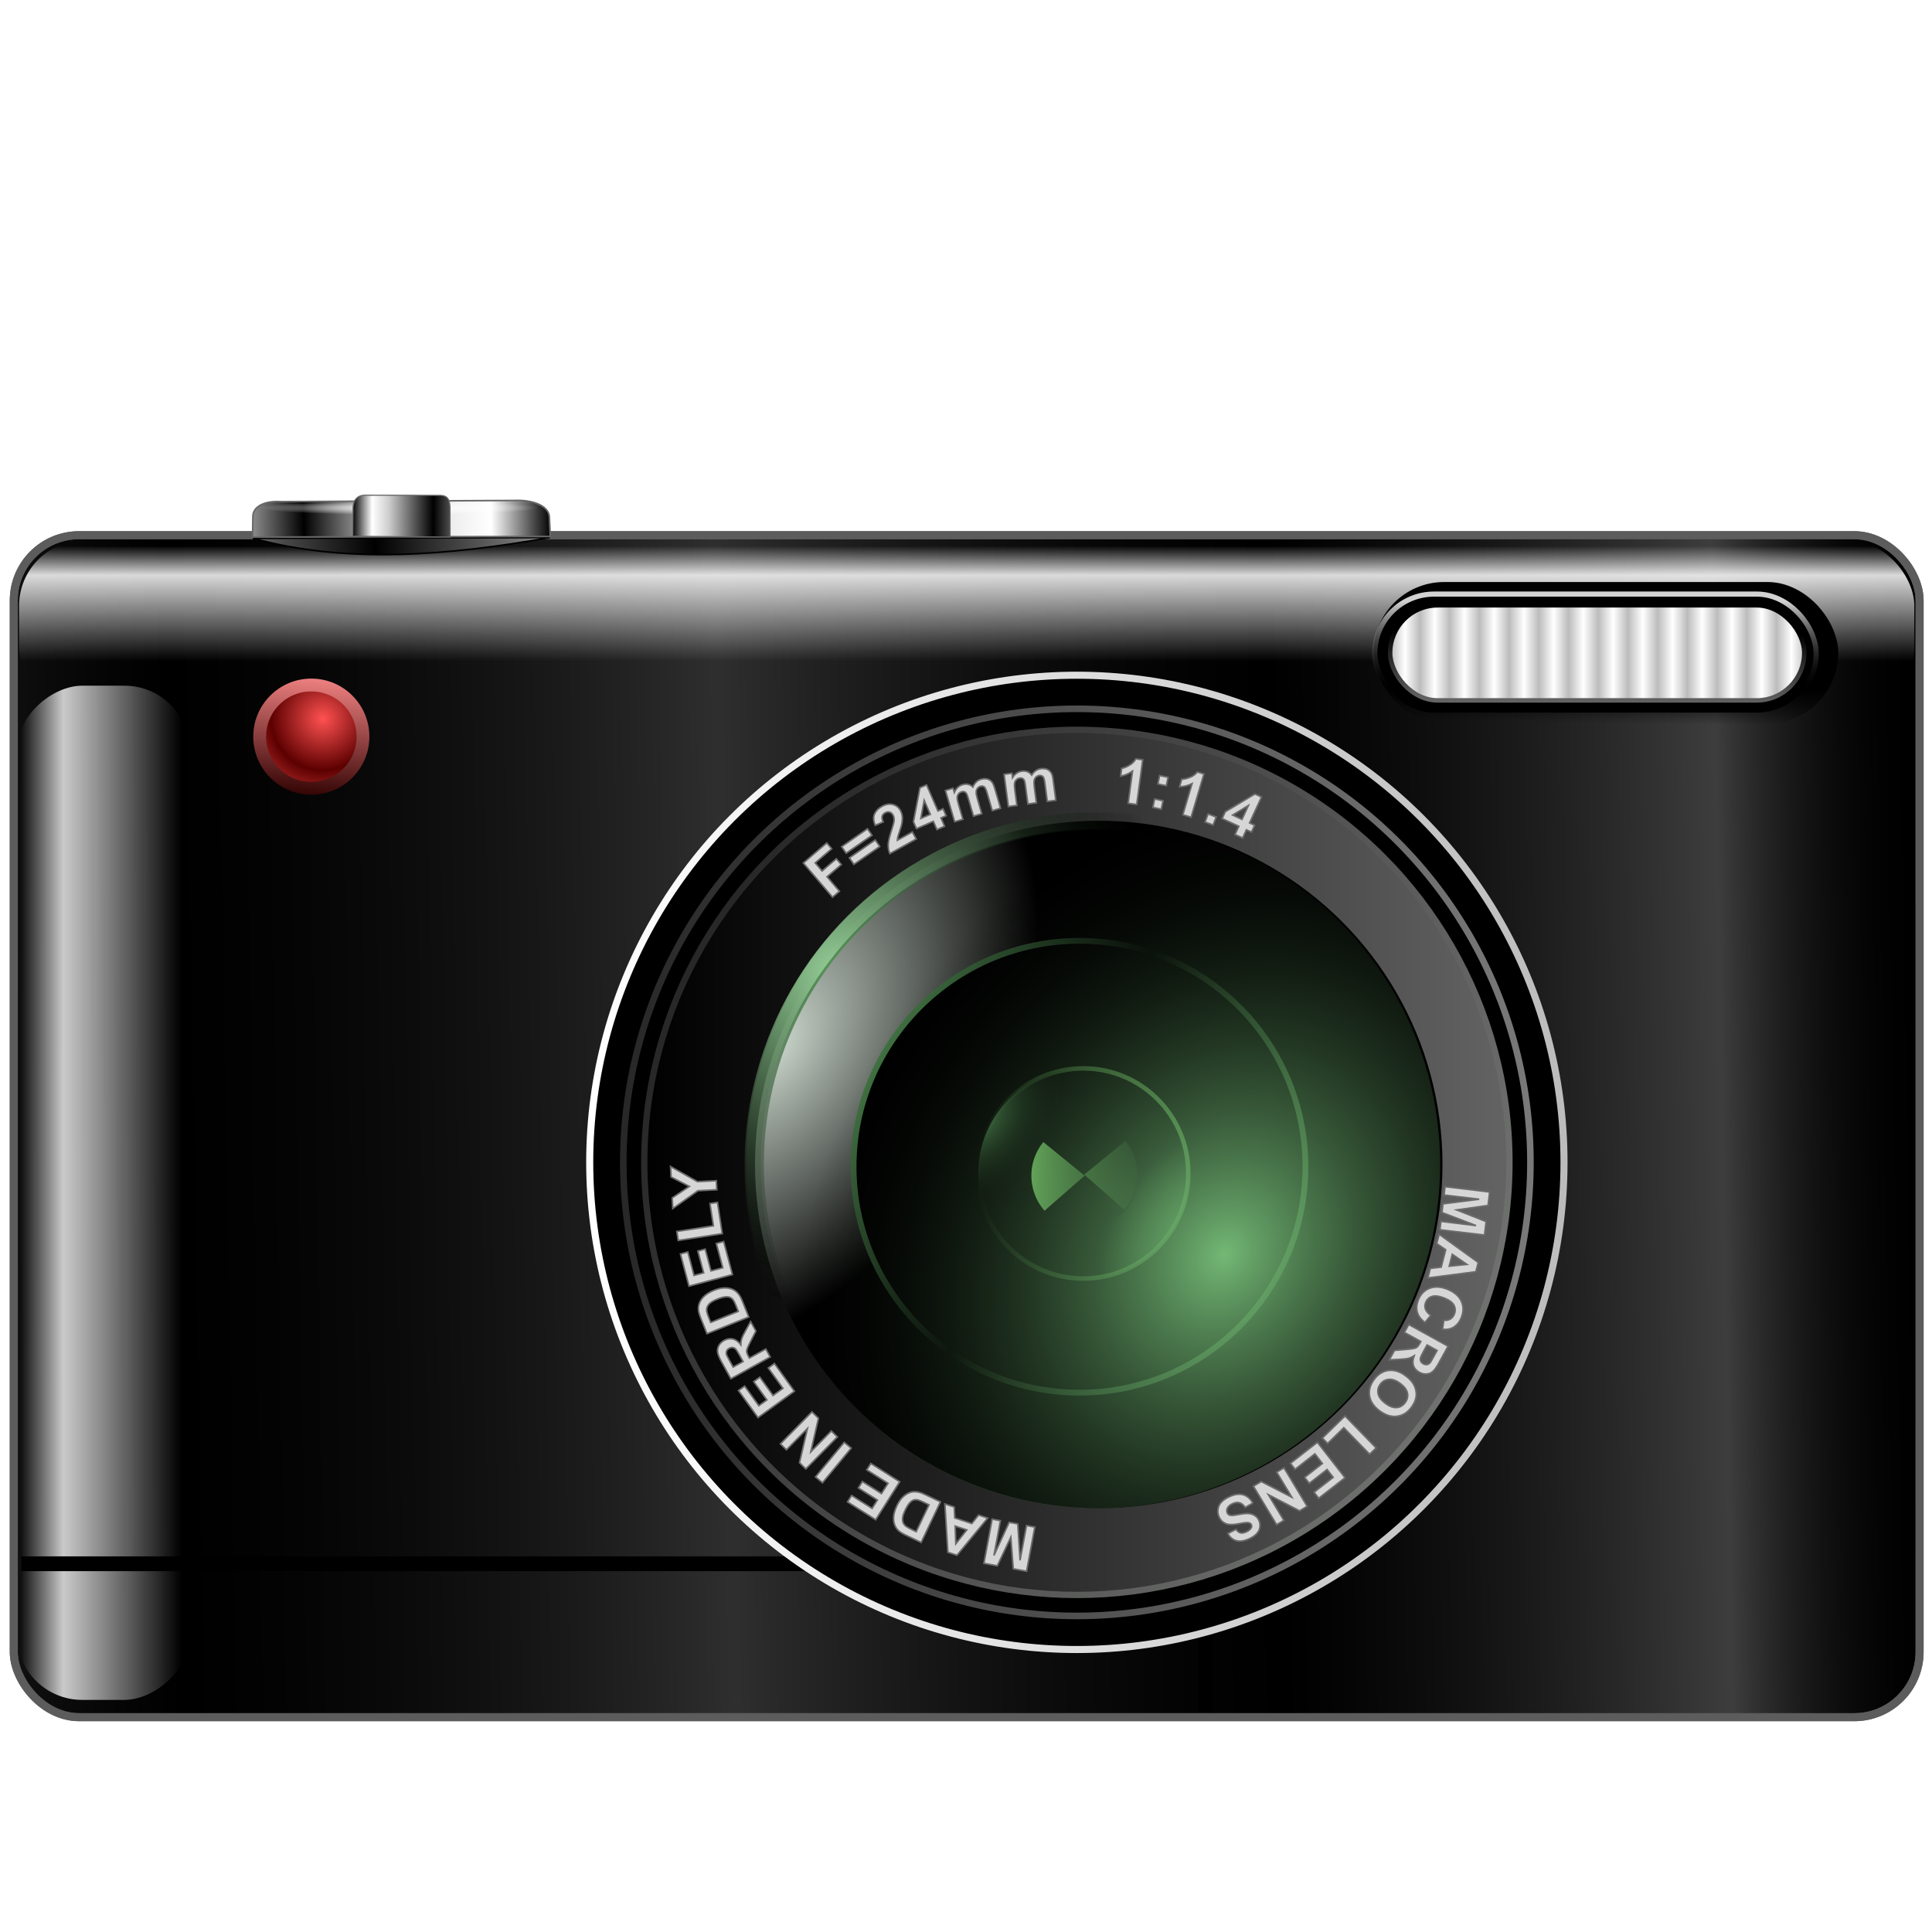<?xml version="1.0" encoding="UTF-8" standalone="no"?>
<!-- Created with Inkscape (http://www.inkscape.org/) -->
<svg xmlns:dc="http://purl.org/dc/elements/1.1/" xmlns:cc="http://creativecommons.org/ns#" xmlns:rdf="http://www.w3.org/1999/02/22-rdf-syntax-ns#" xmlns:svg="http://www.w3.org/2000/svg" xmlns="http://www.w3.org/2000/svg" xmlns:xlink="http://www.w3.org/1999/xlink" xmlns:sodipodi="http://sodipodi.sourceforge.net/DTD/sodipodi-0.dtd" xmlns:inkscape="http://www.inkscape.org/namespaces/inkscape" id="svg2" version="1.1" inkscape:version="0.92.5 (2060ec1f9f, 2020-04-08)" width="256" height="256" sodipodi:docname="gnome-screenshot.svg">
 <defs id="defs6">
  <linearGradient inkscape:collect="always" id="linearGradient990">
   <stop id="stop986" stop-color="#ff8b8b" stop-opacity="1"/>
   <stop offset="1" id="stop988" stop-color="#2e0000" stop-opacity="1"/>
  </linearGradient>
  <linearGradient id="linearGradient982">
   <stop id="stop978" stop-color="#ccd8cd" stop-opacity="1"/>
   <stop id="stop980" offset="1" stop-color="#000000" stop-opacity="1"/>
  </linearGradient>
  <linearGradient id="linearGradient976">
   <stop id="stop972" stop-color="#73b875" stop-opacity="1"/>
   <stop offset="1" id="stop974" stop-color="#000000" stop-opacity="0"/>
  </linearGradient>
  <linearGradient id="linearGradient970">
   <stop id="stop966" stop-color="#95cd97" stop-opacity="1"/>
   <stop offset="1" id="stop968" stop-color="#000000" stop-opacity="0"/>
  </linearGradient>
  <linearGradient inkscape:collect="always" id="linearGradient962">
   <stop id="stop958" stop-color="#646464" stop-opacity="1"/>
   <stop offset="1" id="stop960" stop-color="#000000" stop-opacity="0.887"/>
  </linearGradient>
  <linearGradient id="linearGradient956">
   <stop id="stop952" stop-color="#727472" stop-opacity="1"/>
   <stop offset="1" id="stop954" stop-color="#282828" stop-opacity="1"/>
  </linearGradient>
  <linearGradient id="linearGradient4311">
   <stop id="stop4313" stop-color="#797979" stop-opacity="1"/>
   <stop id="stop4315" offset="1" stop-color="#282828" stop-opacity="1"/>
  </linearGradient>
  <linearGradient id="linearGradient4259">
   <stop id="stop4261" stop-color="#559557" stop-opacity="1"/>
   <stop id="stop4263" offset="1" stop-color="#000000" stop-opacity="0"/>
  </linearGradient>
  <linearGradient id="linearGradient4245">
   <stop id="stop4247" stop-color="#559557" stop-opacity="1"/>
   <stop offset="1" id="stop4249" stop-color="#000000" stop-opacity="1"/>
  </linearGradient>
  <linearGradient inkscape:collect="always" id="linearGradient4225">
   <stop id="stop4227" stop-color="#92f77e" stop-opacity="1"/>
   <stop offset="1" id="stop4229" stop-color="#92f77e" stop-opacity="0"/>
  </linearGradient>
  <linearGradient id="linearGradient3923">
   <stop id="stop3925" stop-color="#ffffff" stop-opacity="1"/>
   <stop offset="1" id="stop3927" stop-color="#bcbcbc" stop-opacity="1"/>
  </linearGradient>
  <linearGradient id="linearGradient3911">
   <stop id="stop3913" stop-color="#d2d2d2" stop-opacity="1"/>
   <stop offset="1" id="stop3915" stop-color="#000000" stop-opacity="0"/>
  </linearGradient>
  <linearGradient id="linearGradient3899">
   <stop id="stop3901" stop-color="#000000" stop-opacity="1"/>
   <stop id="stop3907" offset="0.743" stop-color="#000000" stop-opacity="1"/>
   <stop offset="1" id="stop3903" stop-color="#000000" stop-opacity="0"/>
  </linearGradient>
  <linearGradient id="linearGradient3889">
   <stop id="stop3891" stop-color="#ff5151" stop-opacity="1"/>
   <stop offset="1" id="stop3893" stop-color="#5d0000" stop-opacity="1"/>
  </linearGradient>
  <linearGradient id="linearGradient3863">
   <stop id="stop3865" stop-color="#9a9a9a" stop-opacity="0.302"/>
   <stop id="stop3873" offset="0.459" stop-color="#2a2a2a" stop-opacity="0"/>
   <stop id="stop3871" offset="0.831" stop-color="#555555" stop-opacity="0.721"/>
   <stop offset="1" id="stop3867" stop-color="#000000" stop-opacity="0"/>
  </linearGradient>
  <linearGradient id="linearGradient3853">
   <stop id="stop3855" stop-color="#ffffff" stop-opacity="0"/>
   <stop id="stop3857" offset="0.264" stop-color="#ffffff" stop-opacity="0.784"/>
   <stop offset="1" id="stop3859" stop-color="#ffffff" stop-opacity="0"/>
  </linearGradient>
  <linearGradient id="linearGradient3841">
   <stop id="stop3843" stop-color="#ffffff" stop-opacity="0"/>
   <stop offset="0.254" id="stop3847" stop-color="#ffffff" stop-opacity="0.851"/>
   <stop id="stop3845" offset="1" stop-color="#ffffff" stop-opacity="0"/>
  </linearGradient>
  <linearGradient id="linearGradient3801">
   <stop id="stop3803" stop-color="#000000" stop-opacity="1"/>
   <stop offset="1" id="stop3805" stop-color="#8d8d8d" stop-opacity="1"/>
  </linearGradient>
  <linearGradient id="linearGradient3789">
   <stop id="stop3791" stop-color="#000000" stop-opacity="1"/>
   <stop offset="0.553" id="stop3793" stop-color="#cecece" stop-opacity="1"/>
   <stop offset="0.757" id="stop3795" stop-color="#ffffff" stop-opacity="1"/>
   <stop id="stop3797" offset="1" stop-color="#000000" stop-opacity="1"/>
  </linearGradient>
  <linearGradient id="linearGradient3777">
   <stop id="stop3779" stop-color="#ffffff" stop-opacity="1"/>
   <stop offset="1" id="stop3781" stop-color="#ffffff" stop-opacity="0"/>
  </linearGradient>
  <linearGradient id="linearGradient3763">
   <stop id="stop3765" stop-color="#000000" stop-opacity="1"/>
   <stop id="stop3773" offset="0.308" stop-color="#cecece" stop-opacity="1"/>
   <stop id="stop3771" offset="0.757" stop-color="#ffffff" stop-opacity="1"/>
   <stop offset="1" id="stop3767" stop-color="#000000" stop-opacity="1"/>
  </linearGradient>
  <filter inkscape:collect="always" id="filter3883" x="-0.123" width="1.247" y="-0.021" height="1.042" color-interpolation-filters="sRGB">
   <feGaussianBlur inkscape:collect="always" stdDeviation="5.539" id="feGaussianBlur3885"/>
  </filter>
  <filter inkscape:collect="always" id="filter4213" x="-0.137" width="1.275" y="-0.107" height="1.213" color-interpolation-filters="sRGB">
   <feGaussianBlur inkscape:collect="always" stdDeviation="1.898" id="feGaussianBlur4215"/>
  </filter>
  <linearGradient inkscape:collect="always" xlink:href="#linearGradient3863" id="linearGradient4388" gradientUnits="userSpaceOnUse" gradientTransform="matrix(0.213,0,0,0.213,-17.915,-160.312)" spreadMethod="reflect" x1="535.49" y1="1467.67" x2="1281.89" y2="1454.48"/>
  <linearGradient inkscape:collect="always" xlink:href="#linearGradient3841" id="linearGradient4390" gradientUnits="userSpaceOnUse" gradientTransform="matrix(0.213,0,0,0.213,-13.704,-135.746)" spreadMethod="pad" x1="739.17" y1="976.9" x2="739.17" y2="1048.56"/>
  <linearGradient inkscape:collect="always" xlink:href="#linearGradient3853" id="linearGradient4392" gradientUnits="userSpaceOnUse" gradientTransform="matrix(0.535,0,0,1,-1837.099,-846.732)" spreadMethod="pad" x1="739.17" y1="976.9" x2="739.17" y2="1076.93"/>
  <linearGradient inkscape:collect="always" xlink:href="#linearGradient3801" id="linearGradient4394" gradientUnits="userSpaceOnUse" gradientTransform="translate(-0.431,0.431)" spreadMethod="reflect" x1="-189.14" y1="526.11" x2="-80.35" y2="518.56"/>
  <linearGradient inkscape:collect="always" xlink:href="#linearGradient3763" id="linearGradient4396" gradientUnits="userSpaceOnUse" gradientTransform="translate(-545.819,153.357)" spreadMethod="reflect" x1="311.56" y1="351.31" x2="465.28" y2="348.62"/>
  <radialGradient inkscape:collect="always" xlink:href="#linearGradient3777" id="radialGradient4398" gradientUnits="userSpaceOnUse" gradientTransform="matrix(1,0,0,0.064,0,321.883)" cx="371.75" cy="343.72" fx="371.75" fy="343.72" r="87.47"/>
  <linearGradient inkscape:collect="always" xlink:href="#linearGradient3789" id="linearGradient4400" gradientUnits="userSpaceOnUse" gradientTransform="matrix(-0.327,0,0,1.404,-51.907,7.893)" spreadMethod="reflect" x1="311.56" y1="351.31" x2="465.28" y2="348.62"/>
  <radialGradient inkscape:collect="always" xlink:href="#linearGradient3889" id="radialGradient4402" gradientUnits="userSpaceOnUse" spreadMethod="reflect" cx="576.33" cy="409.78" fx="576.33" fy="409.78" r="32.16" gradientTransform="matrix(0.213,0,0,0.213,-79.996,7.944)"/>
  <linearGradient inkscape:collect="always" xlink:href="#linearGradient3899" id="linearGradient4404" gradientUnits="userSpaceOnUse" x1="1144.01" y1="473.17" x2="1142.9" y2="549.19"/>
  <linearGradient inkscape:collect="always" xlink:href="#linearGradient3911" id="linearGradient4406" gradientUnits="userSpaceOnUse" gradientTransform="matrix(1,0,0,1.114,0.738,-63.482)" x1="1133.3" y1="491.44" x2="1133.3" y2="534.67"/>
  <linearGradient inkscape:collect="always" xlink:href="#linearGradient3923" id="linearGradient4408" gradientUnits="userSpaceOnUse" gradientTransform="matrix(1,0,0,1.186,-1.476,-93.632)" spreadMethod="reflect" x1="1235.23" y1="510.16" x2="1243.17" y2="510.16"/>
  <linearGradient inkscape:collect="always" xlink:href="#linearGradient3801" id="linearGradient4410" gradientUnits="userSpaceOnUse" gradientTransform="matrix(0.938,0,0,0.894,71.387,49.874)" x1="1132.91" y1="503.68" x2="1132.12" y2="563.57"/>
  <linearGradient inkscape:collect="always" xlink:href="#linearGradient3923" id="linearGradient4412" gradientUnits="userSpaceOnUse" x1="73.68" y1="1082.24" x2="680.26" y2="1082.24" gradientTransform="matrix(0.213,0,0,0.213,62.466,-76.295)"/>
  <linearGradient inkscape:collect="always" xlink:href="#linearGradient4311" id="linearGradient4414" gradientUnits="userSpaceOnUse" x1="73.68" y1="1082.24" x2="680.26" y2="1082.24" gradientTransform="matrix(0.198,0,0,0.198,-217.39,-368.469)"/>
  <linearGradient inkscape:collect="always" xlink:href="#linearGradient956" id="linearGradient4416" gradientUnits="userSpaceOnUse" x1="75.24" y1="954.71" x2="638.27" y2="1220.65" gradientTransform="matrix(0.189,0,0,0.189,-213.934,-358.549)"/>
  <radialGradient inkscape:collect="always" xlink:href="#linearGradient982" id="radialGradient4418" gradientUnits="userSpaceOnUse" gradientTransform="matrix(0.138,0.093,-0.146,0.217,209.42,-90.551)" cx="234.37" cy="954.7" fx="234.37" fy="954.7" r="174.8"/>
  <radialGradient inkscape:collect="always" xlink:href="#linearGradient4259" id="radialGradient4420" gradientUnits="userSpaceOnUse" cx="267.86" cy="919.69" fx="267.86" fy="919.69" r="174.3" gradientTransform="matrix(0.261,0,0,0.261,41.182,-111.288)"/>
  <linearGradient inkscape:collect="always" xlink:href="#linearGradient4245" id="linearGradient4422" gradientUnits="userSpaceOnUse" spreadMethod="reflect" x1="522.43" y1="1155.61" x2="380.37" y2="1084.58" gradientTransform="matrix(0.213,0,0,0.213,55.627,-73.037)"/>
  <radialGradient inkscape:collect="always" xlink:href="#linearGradient4245" id="radialGradient4424" gradientUnits="userSpaceOnUse" gradientTransform="matrix(0.109,0.083,-0.13,0.169,-62.356,-361.993)" cx="338.51" cy="1013.48" fx="338.51" fy="1013.48" r="66.821"/>
  <linearGradient inkscape:collect="always" xlink:href="#linearGradient4225" id="linearGradient4426" gradientUnits="userSpaceOnUse" x1="272.9" y1="1057.01" x2="454.21" y2="1056.07" gradientTransform="matrix(0.213,0,0,0.213,-226.279,-380.243)"/>
  <radialGradient inkscape:collect="always" xlink:href="#linearGradient4259" id="radialGradient4428" gradientUnits="userSpaceOnUse" gradientTransform="matrix(0.109,0.083,-0.13,0.169,224.722,-51.008)" cx="338.51" cy="1013.48" fx="338.51" fy="1013.48" r="66.821"/>
  <linearGradient inkscape:collect="always" xlink:href="#linearGradient4225" id="linearGradient4430" gradientUnits="userSpaceOnUse" x1="773.67" y1="1559" x2="848.8" y2="1559"/>
  <radialGradient inkscape:collect="always" xlink:href="#linearGradient976" id="radialGradient4432" gradientUnits="userSpaceOnUse" gradientTransform="matrix(0.266,0.153,-0.187,0.324,157.242,-231.48)" cx="661.92" cy="914.97" fx="661.92" fy="914.97" r="174.8"/>
  <radialGradient inkscape:collect="always" xlink:href="#linearGradient970" id="radialGradient4434" gradientUnits="userSpaceOnUse" cx="267.86" cy="919.69" fx="267.86" fy="919.69" r="174.3" gradientTransform="matrix(0.261,0,0,0.261,40.877,-111.265)"/>
  <linearGradient inkscape:collect="always" xlink:href="#linearGradient962" id="linearGradient964" x1="-200.42" y1="-154.02" x2="-84.959" y2="-154.02" gradientUnits="userSpaceOnUse"/>
  <linearGradient inkscape:collect="always" xlink:href="#linearGradient990" id="linearGradient992" x1="42.08" y1="88.5" x2="40.42" y2="105.84" gradientUnits="userSpaceOnUse"/>
 </defs>
 <sodipodi:namedview pagecolor="#ff0000" bordercolor="#666666" borderopacity="1" objecttolerance="10" gridtolerance="10" guidetolerance="10" inkscape:pageopacity="0" inkscape:pageshadow="2" inkscape:window-width="1920" inkscape:window-height="1056" id="namedview4" showgrid="false" inkscape:zoom="3.4023438" inkscape:cx="128" inkscape:cy="128" inkscape:window-x="0" inkscape:window-y="0" inkscape:window-maximized="1" inkscape:current-layer="svg2" inkscape:snap-global="false"/>
 <rect id="rect3757" width="252.53" height="156.62" x="1.826" y="70.916" ry="8.652" stroke-dasharray="none" stroke-opacity="1" fill="#000000" stroke="#5c5c5c" stroke-linejoin="round" fill-opacity="1" stroke-linecap="round" stroke-width="1.064" stroke-dashoffset="0" stroke-miterlimit="4" rx="8.652"/>
 <rect ry="8.652" y="70.916" x="1.826" height="156.62" width="252.53" id="rect3861" stroke-dasharray="none" stroke-opacity="1" fill="url(#linearGradient4388)" stroke="#5c5c5c" stroke-linejoin="round" fill-opacity="1" stroke-linecap="round" stroke-width="1.064" stroke-dashoffset="0" stroke-miterlimit="4" rx="8.652"/>
 <rect ry="8.652" y="71.62" x="2.528" height="22.912" width="251.13" id="rect3831" fill="url(#linearGradient4390)" stroke="none" fill-opacity="1" stroke-width="0.213" rx="8.652"/>
 <rect id="rect3849" width="630.91" height="107.66" x="-1796.32" y="127.65" ry="40.653" transform="matrix(0,-0.213,0.213,0,-24.969,-157.373)" fill="url(#linearGradient4392)" filter="url(#filter3883)" stroke="none" fill-opacity="1" rx="40.653"/>
 <g id="g3825" transform="matrix(0.213,0,0,0.213,90.173,-38.187)">
  <path sodipodi:nodetypes="ccc" inkscape:connector-curvature="0" id="path3799" d="m -266.042,514.126 c 59.192,16.286 121.582,10.64 184.764,-0.431 z" stroke-opacity="1" fill="url(#linearGradient4394)" stroke="#000000" stroke-linejoin="miter" fill-opacity="1" stroke-linecap="butt" stroke-width="1"/>
  <path sodipodi:nodetypes="ccccccc" inkscape:connector-curvature="0" id="path3761" d="m -266.199,513.386 185.159,-0.358 -0.538,-11.83 c -0.044,-6.952 -9.649,-11.14 -21.868,-10.575 l -145.008,0.717 c -10.471,-0.671 -17.224,3.138 -17.566,8.783 z" stroke-opacity="1" fill="url(#linearGradient4396)" stroke="#686868" stroke-linejoin="miter" fill-opacity="1" stroke-linecap="butt" stroke-width="1"/>
  <ellipse transform="matrix(0.998,0,0,0.79,-546.132,223.545)" id="path3775" cx="371.75" cy="343.72" rx="87.47" ry="5.557" fill="url(#radialGradient4398)" stroke="none" fill-opacity="1"/>
  <path d="m -143.345,513.386 -60.548,-0.503 0.176,-16.61 c -0.165,-6.355 2.976,-8.829 7.151,-8.933 l 47.598,0.11 c 3.962,0.312 5.274,2.255 5.565,7.313 z" id="path3785" inkscape:connector-curvature="0" sodipodi:nodetypes="ccccccc" stroke-opacity="1" fill="url(#linearGradient4400)" stroke="#686868" stroke-linejoin="miter" fill-opacity="1" stroke-linecap="butt" stroke-width="0.678"/>
 </g>
 <circle id="path3887" cx="41.25" cy="97.61" r="6.843" stroke-opacity="1" fill="url(#radialGradient4402)" stroke="#5c5c5c" fill-opacity="1" stroke-width="0.213"/>
 <g id="g3931" transform="matrix(0.248,0,0,0.248,-68.597,-40.362)">
  <rect ry="37.826" y="473.72" x="1010.41" height="75.65" width="248.36" id="rect3897" fill="url(#linearGradient4404)" stroke="none" fill-opacity="1" rx="37.826"/>
  <rect ry="31.649" y="480.17" x="1011.15" height="63.3" width="235.81" id="rect3909" stroke-dasharray="none" fill="#000000" stroke="url(#linearGradient4406)" fill-opacity="1" stroke-width="2.744" stroke-miterlimit="4" rx="31.649"/>
  <rect id="rect3919" width="221.24" height="50.798" x="1019.36" y="486.17" ry="25.399" stroke-dasharray="none" fill="url(#linearGradient4408)" stroke="url(#linearGradient4410)" fill-opacity="1" stroke-width="2.381" stroke-miterlimit="4" rx="25.399"/>
 </g>
 <path d="M 2.821,207.206 H 159.705 v 19.645" id="path3963" inkscape:connector-curvature="0" stroke-dasharray="none" stroke-opacity="1" fill="none" stroke="#000000" stroke-linejoin="miter" stroke-linecap="butt" stroke-width="1.96" stroke-miterlimit="4"/>
 <circle id="path4297" cx="142.69" cy="154.02" r="64.55" stroke-dasharray="none" fill="#000000" stroke="url(#linearGradient4412)" fill-opacity="1" stroke-width="0.936" stroke-miterlimit="4"/>
 <circle transform="scale(-1)" id="path4307" cx="-142.69" cy="-154.02" r="60.1" stroke-dasharray="none" fill="#000000" stroke="url(#linearGradient4414)" fill-opacity="1" stroke-width="0.872" stroke-miterlimit="4"/>
 <circle id="path4317" transform="scale(-1)" cx="-142.69" cy="-154.02" r="57.32" stroke-dasharray="none" fill="url(#linearGradient964)" stroke="url(#linearGradient4416)" fill-opacity="1" stroke-width="0.832" stroke-miterlimit="4"/>
 <circle id="path4275" cx="145.59" cy="154.3" r="45.547" stroke-dasharray="none" fill="url(#radialGradient4418)" stroke="url(#radialGradient4420)" fill-opacity="1" stroke-width="2.341" stroke-miterlimit="4"/>
 <circle id="path4265" cx="143.04" cy="154.6" r="29.934" stroke-dasharray="none" fill="#000000" stroke="url(#linearGradient4422)" fill-opacity="1" stroke-width="0.766" stroke-miterlimit="4"/>
 <circle transform="scale(-1)" id="path4253" cx="-143.54" cy="-155.49" r="13.923" stroke-dasharray="none" fill="url(#radialGradient4424)" stroke="url(#linearGradient4426)" fill-opacity="1" stroke-width="0.596" stroke-miterlimit="4"/>
 <circle id="path4235" cx="143.54" cy="155.49" r="13.923" fill="url(#radialGradient4428)" stroke="none" fill-opacity="1" stroke-width="0.213"/>
 <g id="g4217" transform="matrix(0.213,0,0,0.213,-29.101,-176.263)">
  <circle transform="translate(407.921,507.921)" id="path4095" cx="403.47" cy="1050.99" r="33.17" fill="#000000" stroke="none" fill-opacity="1"/>
  <path inkscape:connector-curvature="0" d="m 836.812,1537.281 -25.719,20.938 24.969,21.812 c 10.621,-12.167 10.942,-30.222 0.75,-42.75 z m -51.156,0.688 c -10.192,12.528 -9.871,30.583 0.75,42.75 l 24.969,-21.813 z" id="path4099" fill="url(#linearGradient4430)" filter="url(#filter4213)" stroke="none" fill-opacity="1"/>
 </g>
 <circle id="path4293" cx="145.28" cy="154.32" r="45.547" stroke-dasharray="none" fill="url(#radialGradient4432)" stroke="url(#radialGradient4434)" fill-opacity="1" stroke-width="2.133" stroke-miterlimit="4"/>
 <g aria-label=" MACRO LENS          MADE IN ERDELY                 F=24mm   1:1.4" id="text984" transform="matrix(1.04,0,0,1.04,-4.024,-6.775)" stroke-dasharray="none" stroke-opacity="1" font-family="Arial" fill="#d6d6d6" stroke="#6b6b6b" font-style="normal" word-spacing="0" line-height="1.25" fill-opacity="1" font-weight="bold" stroke-width="0.2" font-stretch="normal" letter-spacing="0" font-variant="normal" font-size="8" stroke-miterlimit="4">
  <path d="m 187.979,157.706 5.686,0.677 -0.204,1.718 -4.002,0.57 3.757,1.482 -0.205,1.722 -5.686,-0.677 0.127,-1.067 4.476,0.533 -4.342,-1.661 0.132,-1.105 4.61,-0.592 -4.476,-0.533 z" id="path989" inkscape:connector-curvature="0" stroke-dasharray="none" stroke-opacity="1" fill="#d6d6d6" stroke="#6b6b6b" fill-opacity="1" stroke-width="0.2" stroke-miterlimit="4"/>
  <path d="m 185.789,169.335 0.315,-1.218 1.385,-0.159 0.573,-2.216 -1.141,-0.783 0.307,-1.188 4.986,3.593 -0.306,1.184 z m 2.726,-1.494 2.255,-0.232 -1.864,-1.281 z" id="path991" inkscape:connector-curvature="0" stroke-dasharray="none" stroke-opacity="1" fill="#d6d6d6" stroke="#6b6b6b" fill-opacity="1" stroke-width="0.2" stroke-miterlimit="4"/>
  <path d="m 186.166,174.1 -0.744,0.91 q -0.776,-0.586 -0.978,-1.314 -0.2,-0.723 0.14,-1.579 0.421,-1.06 1.415,-1.455 0.997,-0.394 2.253,0.105 1.329,0.528 1.789,1.506 0.464,0.979 0.02,2.097 -0.388,0.976 -1.208,1.357 -0.486,0.227 -1.197,0.155 l 0.169,-1.165 q 0.451,0.07 0.811,-0.136 0.358,-0.202 0.528,-0.631 0.235,-0.592 -0.042,-1.131 -0.279,-0.535 -1.23,-0.914 -1.009,-0.401 -1.582,-0.208 -0.573,0.193 -0.804,0.774 -0.17,0.428 -0.021,0.845 0.15,0.417 0.681,0.783 z" id="path993" inkscape:connector-curvature="0" stroke-dasharray="none" stroke-opacity="1" fill="#d6d6d6" stroke="#6b6b6b" fill-opacity="1" stroke-width="0.2" stroke-miterlimit="4"/>
  <path d="m 183.356,175.269 5.016,2.763 -1.174,2.132 q -0.443,0.804 -0.779,1.091 -0.335,0.293 -0.801,0.321 -0.466,0.029 -0.911,-0.216 -0.565,-0.311 -0.751,-0.846 -0.183,-0.534 0.085,-1.247 -0.373,0.223 -0.719,0.309 -0.348,0.089 -1.133,0.13 l -1.316,0.073 0.667,-1.211 1.495,-0.131 q 0.8,-0.068 1.03,-0.129 0.233,-0.059 0.376,-0.19 0.147,-0.129 0.339,-0.478 l 0.113,-0.205 -2.094,-1.153 z m 2.337,2.607 -0.413,0.749 q -0.401,0.729 -0.44,0.944 -0.038,0.215 0.056,0.401 0.094,0.186 0.32,0.31 0.253,0.139 0.483,0.087 0.231,-0.047 0.408,-0.271 0.085,-0.114 0.424,-0.73 l 0.435,-0.79 z" id="path995" inkscape:connector-curvature="0" stroke-dasharray="none" stroke-opacity="1" fill="#d6d6d6" stroke="#6b6b6b" fill-opacity="1" stroke-width="0.2" stroke-miterlimit="4"/>
  <path d="m 182.932,181.786 q 0.706,0.517 1.03,1.079 0.237,0.416 0.319,0.893 0.08,0.48 -0.023,0.903 -0.134,0.566 -0.547,1.13 -0.748,1.021 -1.829,1.168 -1.084,0.15 -2.211,-0.677 -1.118,-0.82 -1.306,-1.892 -0.184,-1.07 0.561,-2.088 0.755,-1.03 1.828,-1.179 1.076,-0.146 2.179,0.662 z m -0.673,0.984 q -0.784,-0.575 -1.456,-0.511 -0.669,0.067 -1.078,0.624 -0.409,0.558 -0.27,1.207 0.14,0.655 0.943,1.244 0.794,0.582 1.441,0.519 0.645,-0.06 1.067,-0.637 0.423,-0.577 0.284,-1.22 -0.135,-0.642 -0.932,-1.226 z" id="path997" inkscape:connector-curvature="0" stroke-dasharray="none" stroke-opacity="1" fill="#d6d6d6" stroke="#6b6b6b" fill-opacity="1" stroke-width="0.2" stroke-miterlimit="4"/>
  <path d="m 175.236,186.923 3.961,4.07 -0.829,0.806 -3.288,-3.379 -2.06,2.005 -0.673,-0.691 z" id="path999" inkscape:connector-curvature="0" stroke-dasharray="none" stroke-opacity="1" fill="#d6d6d6" stroke="#6b6b6b" fill-opacity="1" stroke-width="0.2" stroke-miterlimit="4"/>
  <path d="m 171.716,190.277 3.521,4.516 -3.349,2.611 -0.596,-0.764 2.437,-1.9 -0.781,-1.001 -2.267,1.768 -0.593,-0.761 2.267,-1.768 -0.958,-1.229 -2.523,1.967 -0.593,-0.761 z" id="path1001" inkscape:connector-curvature="0" stroke-dasharray="none" stroke-opacity="1" fill="#d6d6d6" stroke="#6b6b6b" fill-opacity="1" stroke-width="0.2" stroke-miterlimit="4"/>
  <path d="m 167.455,193.526 2.957,4.904 -0.963,0.581 -3.982,-2.064 1.975,3.275 -0.92,0.555 -2.957,-4.904 0.993,-0.599 3.905,2.006 -1.929,-3.198 z" id="path1003" inkscape:connector-curvature="0" stroke-dasharray="none" stroke-opacity="1" fill="#d6d6d6" stroke="#6b6b6b" fill-opacity="1" stroke-width="0.2" stroke-miterlimit="4"/>
  <path d="m 163.501,198.014 -0.981,0.561 q -0.325,-0.475 -0.715,-0.591 -0.394,-0.114 -0.875,0.102 -0.509,0.229 -0.67,0.558 -0.162,0.334 -0.033,0.623 0.083,0.185 0.251,0.264 0.166,0.084 0.48,0.058 0.214,-0.019 0.947,-0.152 0.942,-0.171 1.422,-0.018 0.675,0.215 0.954,0.835 0.179,0.399 0.11,0.846 -0.071,0.452 -0.413,0.824 -0.346,0.374 -0.948,0.645 -0.983,0.442 -1.672,0.234 -0.693,-0.207 -1.041,-0.915 l 1.034,-0.52 q 0.249,0.372 0.552,0.446 0.301,0.079 0.746,-0.121 0.46,-0.207 0.635,-0.512 0.113,-0.196 0.022,-0.399 -0.083,-0.185 -0.299,-0.247 -0.275,-0.078 -1.126,0.087 -0.851,0.164 -1.306,0.133 -0.457,-0.026 -0.816,-0.271 -0.361,-0.24 -0.583,-0.736 -0.202,-0.449 -0.129,-0.953 0.073,-0.504 0.443,-0.901 0.371,-0.394 1.052,-0.7 0.99,-0.445 1.726,-0.228 0.737,0.221 1.235,1.051 z" id="path1005" inkscape:connector-curvature="0" stroke-dasharray="none" stroke-opacity="1" fill="#d6d6d6" stroke="#6b6b6b" fill-opacity="1" stroke-width="0.2" stroke-miterlimit="4"/>
  <path d="m 135.714,201.078 -1.047,5.63 -1.701,-0.317 -0.307,-4.03 -1.725,3.652 -1.705,-0.317 1.047,-5.63 1.056,0.196 -0.825,4.432 1.942,-4.224 1.095,0.204 0.289,4.639 0.825,-4.432 z" id="path1007" inkscape:connector-curvature="0" stroke-dasharray="none" stroke-opacity="1" fill="#d6d6d6" stroke="#6b6b6b" fill-opacity="1" stroke-width="0.2" stroke-miterlimit="4"/>
  <path d="m 124.253,198.129 1.194,0.394 0.067,1.392 2.174,0.718 0.857,-1.087 1.165,0.385 -3.913,4.739 -1.161,-0.383 z m 1.311,2.819 0.083,2.265 1.401,-1.775 z" id="path1009" inkscape:connector-curvature="0" stroke-dasharray="none" stroke-opacity="1" fill="#d6d6d6" stroke="#6b6b6b" fill-opacity="1" stroke-width="0.2" stroke-miterlimit="4"/>
  <path d="m 121.23,203.037 -1.908,-0.908 q -0.645,-0.307 -0.937,-0.567 -0.391,-0.351 -0.553,-0.847 -0.162,-0.497 -0.094,-1.074 0.066,-0.574 0.411,-1.301 0.304,-0.638 0.682,-1.025 0.463,-0.472 0.989,-0.65 0.397,-0.135 0.93,-0.064 0.398,0.055 0.976,0.33 l 1.965,0.935 z m -0.628,-1.372 1.63,-3.425 -0.78,-0.371 q -0.437,-0.208 -0.655,-0.251 -0.284,-0.057 -0.522,0.015 -0.241,0.071 -0.512,0.366 -0.272,0.299 -0.557,0.898 -0.285,0.6 -0.332,0.971 -0.047,0.371 0.058,0.642 0.105,0.271 0.367,0.473 0.195,0.153 0.834,0.457 z" id="path1011" inkscape:connector-curvature="0" stroke-dasharray="none" stroke-opacity="1" fill="#d6d6d6" stroke="#6b6b6b" fill-opacity="1" stroke-width="0.2" stroke-miterlimit="4"/>
  <path d="m 118.502,195.304 -3.062,4.839 -3.588,-2.271 0.518,-0.819 2.611,1.652 0.679,-1.073 -2.429,-1.537 0.516,-0.815 2.429,1.537 0.833,-1.317 -2.703,-1.711 0.516,-0.815 z" id="path1013" inkscape:connector-curvature="0" stroke-dasharray="none" stroke-opacity="1" fill="#d6d6d6" stroke="#6b6b6b" fill-opacity="1" stroke-width="0.2" stroke-miterlimit="4"/>
  <path d="m 112.319,191.02 -3.658,4.406 -0.89,-0.739 3.658,-4.406 z" id="path1015" inkscape:connector-curvature="0" stroke-dasharray="none" stroke-opacity="1" fill="#d6d6d6" stroke="#6b6b6b" fill-opacity="1" stroke-width="0.2" stroke-miterlimit="4"/>
  <path d="m 110.557,189.59 -4.022,4.077 -0.801,-0.79 1.017,-4.368 -2.686,2.722 -0.765,-0.754 4.022,-4.077 0.826,0.815 -0.979,4.28 2.623,-2.658 z" id="path1017" inkscape:connector-curvature="0" stroke-dasharray="none" stroke-opacity="1" fill="#d6d6d6" stroke="#6b6b6b" fill-opacity="1" stroke-width="0.2" stroke-miterlimit="4"/>
  <path d="m 105.086,183.771 -4.642,3.353 -2.486,-3.442 0.785,-0.567 1.809,2.505 1.029,-0.743 -1.683,-2.331 0.782,-0.565 1.683,2.331 1.264,-0.913 -1.873,-2.594 0.782,-0.565 z" id="path1019" inkscape:connector-curvature="0" stroke-dasharray="none" stroke-opacity="1" fill="#d6d6d6" stroke="#6b6b6b" fill-opacity="1" stroke-width="0.2" stroke-miterlimit="4"/>
  <path d="m 101.999,179.4 -5.01,2.775 -1.179,-2.129 q -0.445,-0.803 -0.509,-1.241 -0.069,-0.439 0.155,-0.849 0.224,-0.41 0.668,-0.656 0.564,-0.312 1.116,-0.185 0.549,0.129 1.01,0.735 0.01,-0.434 0.121,-0.773 0.11,-0.342 0.493,-1.028 l 0.639,-1.153 0.67,1.21 -0.685,1.335 q -0.369,0.713 -0.439,0.94 -0.074,0.229 -0.04,0.42 0.031,0.193 0.224,0.541 l 0.114,0.205 2.091,-1.158 z m -3.451,0.59 -0.414,-0.748 q -0.403,-0.728 -0.565,-0.875 -0.162,-0.147 -0.369,-0.166 -0.207,-0.019 -0.433,0.106 -0.253,0.14 -0.331,0.362 -0.083,0.22 0.012,0.489 0.051,0.132 0.392,0.748 l 0.437,0.789 z" id="path1021" inkscape:connector-curvature="0" stroke-dasharray="none" stroke-opacity="1" fill="#d6d6d6" stroke="#6b6b6b" fill-opacity="1" stroke-width="0.2" stroke-miterlimit="4"/>
  <path d="m 93.947,176.44 -0.785,-1.962 q -0.266,-0.664 -0.303,-1.052 -0.049,-0.523 0.169,-0.997 0.218,-0.474 0.66,-0.853 0.438,-0.377 1.185,-0.676 0.656,-0.263 1.197,-0.29 0.66,-0.033 1.167,0.193 0.384,0.17 0.726,0.584 0.255,0.31 0.493,0.905 l 0.809,2.02 z m 0.47,-1.433 3.521,-1.41 -0.321,-0.801 q -0.18,-0.45 -0.311,-0.629 -0.17,-0.235 -0.394,-0.343 -0.226,-0.112 -0.625,-0.078 -0.403,0.035 -1.019,0.282 -0.617,0.247 -0.903,0.488 -0.286,0.241 -0.393,0.511 -0.107,0.27 -0.051,0.597 0.039,0.245 0.302,0.902 z" id="path1023" inkscape:connector-curvature="0" stroke-dasharray="none" stroke-opacity="1" fill="#d6d6d6" stroke="#6b6b6b" fill-opacity="1" stroke-width="0.2" stroke-miterlimit="4"/>
  <path d="m 97.19,168.909 -5.534,1.473 -1.092,-4.103 0.936,-0.249 0.795,2.986 1.227,-0.327 -0.739,-2.778 0.932,-0.248 0.739,2.778 1.506,-0.401 -0.823,-3.092 0.932,-0.248 z" id="path1025" inkscape:connector-curvature="0" stroke-dasharray="none" stroke-opacity="1" fill="#d6d6d6" stroke="#6b6b6b" fill-opacity="1" stroke-width="0.2" stroke-miterlimit="4"/>
  <path d="m 95.893,163.692 -5.613,0.867 -0.176,-1.143 4.66,-0.72 -0.439,-2.841 0.954,-0.147 z" id="path1027" inkscape:connector-curvature="0" stroke-dasharray="none" stroke-opacity="1" fill="#d6d6d6" stroke="#6b6b6b" fill-opacity="1" stroke-width="0.2" stroke-miterlimit="4"/>
  <path d="m 95.196,158.1 -2.407,0.125 -3.203,2.267 -0.071,-1.354 2.192,-1.464 -2.331,-1.201 -0.069,-1.33 3.429,1.93 2.399,-0.125 z" id="path1029" inkscape:connector-curvature="0" stroke-dasharray="none" stroke-opacity="1" fill="#d6d6d6" stroke="#6b6b6b" fill-opacity="1" stroke-width="0.2" stroke-miterlimit="4"/>
  <path d="m 109.944,120.822 -3.724,-4.351 2.983,-2.553 0.63,0.736 -2.104,1.801 0.881,1.03 1.816,-1.554 0.63,0.736 -1.816,1.554 1.582,1.849 z" id="path1031" inkscape:connector-curvature="0" stroke-dasharray="none" stroke-opacity="1" fill="#d6d6d6" stroke="#6b6b6b" fill-opacity="1" stroke-width="0.2" stroke-miterlimit="4"/>
  <path d="m 111.677,115.218 -0.574,-0.829 3.292,-2.279 0.574,0.829 z m 0.987,1.426 -0.576,-0.832 3.292,-2.279 0.576,0.832 z" id="path1033" inkscape:connector-curvature="0" stroke-dasharray="none" stroke-opacity="1" fill="#d6d6d6" stroke="#6b6b6b" fill-opacity="1" stroke-width="0.2" stroke-miterlimit="4"/>
  <path d="m 120.107,112.515 0.495,0.891 -3.363,1.869 q -0.226,-0.536 -0.203,-1.138 0.021,-0.606 0.411,-1.801 0.313,-0.965 0.34,-1.262 0.033,-0.407 -0.128,-0.697 -0.178,-0.321 -0.447,-0.395 -0.267,-0.079 -0.571,0.09 -0.3,0.167 -0.377,0.447 -0.077,0.28 0.129,0.715 l -1.009,0.436 q -0.355,-0.84 -0.096,-1.435 0.259,-0.595 0.935,-0.971 0.741,-0.412 1.386,-0.247 0.645,0.164 0.976,0.758 0.188,0.338 0.236,0.714 0.049,0.37 -0.028,0.851 -0.051,0.319 -0.273,0.988 -0.223,0.669 -0.27,0.874 -0.044,0.203 -0.047,0.374 z" id="path1035" inkscape:connector-curvature="0" stroke-dasharray="none" stroke-opacity="1" fill="#d6d6d6" stroke="#6b6b6b" fill-opacity="1" stroke-width="0.2" stroke-miterlimit="4"/>
  <path d="m 123.245,112.211 -0.46,-1.056 -2.149,0.936 -0.384,-0.881 0.825,-4.326 0.845,-0.368 1.451,3.33 0.652,-0.284 0.385,0.885 -0.652,0.284 0.46,1.056 z m -0.846,-1.941 -0.782,-1.794 -0.425,2.32 z" id="path1037" inkscape:connector-curvature="0" stroke-dasharray="none" stroke-opacity="1" fill="#d6d6d6" stroke="#6b6b6b" fill-opacity="1" stroke-width="0.2" stroke-miterlimit="4"/>
  <path d="m 124.326,107.228 0.971,-0.285 0.16,0.543 q 0.335,-0.786 1.055,-0.998 0.382,-0.112 0.71,-0.037 0.327,0.075 0.601,0.341 0.169,-0.396 0.426,-0.642 0.257,-0.247 0.602,-0.348 0.439,-0.129 0.795,-0.038 0.355,0.087 0.606,0.388 0.184,0.223 0.351,0.793 l 0.747,2.545 -1.053,0.309 -0.668,-2.275 q -0.174,-0.592 -0.333,-0.733 -0.212,-0.182 -0.516,-0.093 -0.221,0.065 -0.376,0.257 -0.155,0.192 -0.164,0.48 -0.01,0.284 0.155,0.846 l 0.561,1.912 -1.053,0.309 -0.64,-2.181 q -0.171,-0.581 -0.276,-0.733 -0.106,-0.152 -0.25,-0.199 -0.14,-0.048 -0.343,0.011 -0.244,0.071 -0.4,0.26 -0.156,0.188 -0.17,0.461 -0.01,0.272 0.159,0.845 l 0.568,1.934 -1.053,0.309 z" id="path1039" inkscape:connector-curvature="0" stroke-dasharray="none" stroke-opacity="1" fill="#d6d6d6" stroke="#6b6b6b" fill-opacity="1" stroke-width="0.2" stroke-miterlimit="4"/>
  <path d="m 131.8,105.166 1.003,-0.133 0.074,0.561 q 0.452,-0.726 1.195,-0.824 0.395,-0.052 0.707,0.072 0.312,0.124 0.541,0.429 0.227,-0.365 0.52,-0.569 0.292,-0.204 0.648,-0.251 0.453,-0.06 0.791,0.084 0.338,0.14 0.54,0.476 0.147,0.248 0.225,0.837 l 0.348,2.629 -1.088,0.144 -0.312,-2.351 q -0.081,-0.612 -0.217,-0.775 -0.182,-0.212 -0.495,-0.171 -0.228,0.03 -0.411,0.196 -0.183,0.166 -0.236,0.449 -0.054,0.279 0.023,0.86 l 0.262,1.975 -1.088,0.144 -0.299,-2.254 q -0.08,-0.6 -0.161,-0.767 -0.081,-0.167 -0.216,-0.235 -0.131,-0.069 -0.34,-0.042 -0.252,0.033 -0.435,0.196 -0.183,0.162 -0.239,0.43 -0.051,0.267 0.027,0.859 l 0.265,1.998 -1.088,0.144 z" id="path1041" inkscape:connector-curvature="0" stroke-dasharray="none" stroke-opacity="1" fill="#d6d6d6" stroke="#6b6b6b" fill-opacity="1" stroke-width="0.2" stroke-miterlimit="4"/>
  <path d="m 148.696,109.011 -1.088,-0.146 0.551,-4.1 q -0.671,0.477 -1.516,0.636 l 0.133,-0.987 q 0.445,-0.082 0.996,-0.402 0.552,-0.324 0.808,-0.818 l 0.883,0.119 z" id="path1043" inkscape:connector-curvature="0" stroke-dasharray="none" stroke-opacity="1" fill="#d6d6d6" stroke="#6b6b6b" fill-opacity="1" stroke-width="0.2" stroke-miterlimit="4"/>
  <path d="m 151.391,106.399 0.229,-1.073 1.073,0.229 -0.229,1.073 z m -0.638,2.983 0.229,-1.073 1.073,0.229 -0.229,1.073 z" id="path1045" inkscape:connector-curvature="0" stroke-dasharray="none" stroke-opacity="1" fill="#d6d6d6" stroke="#6b6b6b" fill-opacity="1" stroke-width="0.2" stroke-miterlimit="4"/>
  <path d="m 155.627,110.638 -1.052,-0.312 1.174,-3.967 q -0.737,0.369 -1.596,0.395 l 0.283,-0.955 q 0.452,-0.013 1.046,-0.244 0.595,-0.235 0.924,-0.684 l 0.854,0.253 z" id="path1047" inkscape:connector-curvature="0" stroke-dasharray="none" stroke-opacity="1" fill="#d6d6d6" stroke="#6b6b6b" fill-opacity="1" stroke-width="0.2" stroke-miterlimit="4"/>
  <path d="m 157.404,111.249 0.387,-1.027 1.027,0.387 -0.387,1.027 z" id="path1049" inkscape:connector-curvature="0" stroke-dasharray="none" stroke-opacity="1" fill="#d6d6d6" stroke="#6b6b6b" fill-opacity="1" stroke-width="0.2" stroke-miterlimit="4"/>
  <path d="m 161.223,112.837 0.483,-1.046 -2.128,-0.982 0.403,-0.872 3.78,-2.261 0.837,0.386 -1.523,3.298 0.645,0.298 -0.404,0.876 -0.645,-0.298 -0.483,1.046 z m 0.887,-1.922 0.82,-1.777 -2.015,1.225 z" id="path1051" inkscape:connector-curvature="0" stroke-dasharray="none" stroke-opacity="1" fill="#d6d6d6" stroke="#6b6b6b" fill-opacity="1" stroke-width="0.2" stroke-miterlimit="4"/>
 </g>
 <circle r="6.843" cy="97.61" cx="41.25" id="circle984" stroke-opacity="1" stroke-dasharray="none" fill="none" stroke="url(#linearGradient992)" fill-opacity="1" stroke-width="1.7" stroke-miterlimit="4"/>
</svg>
